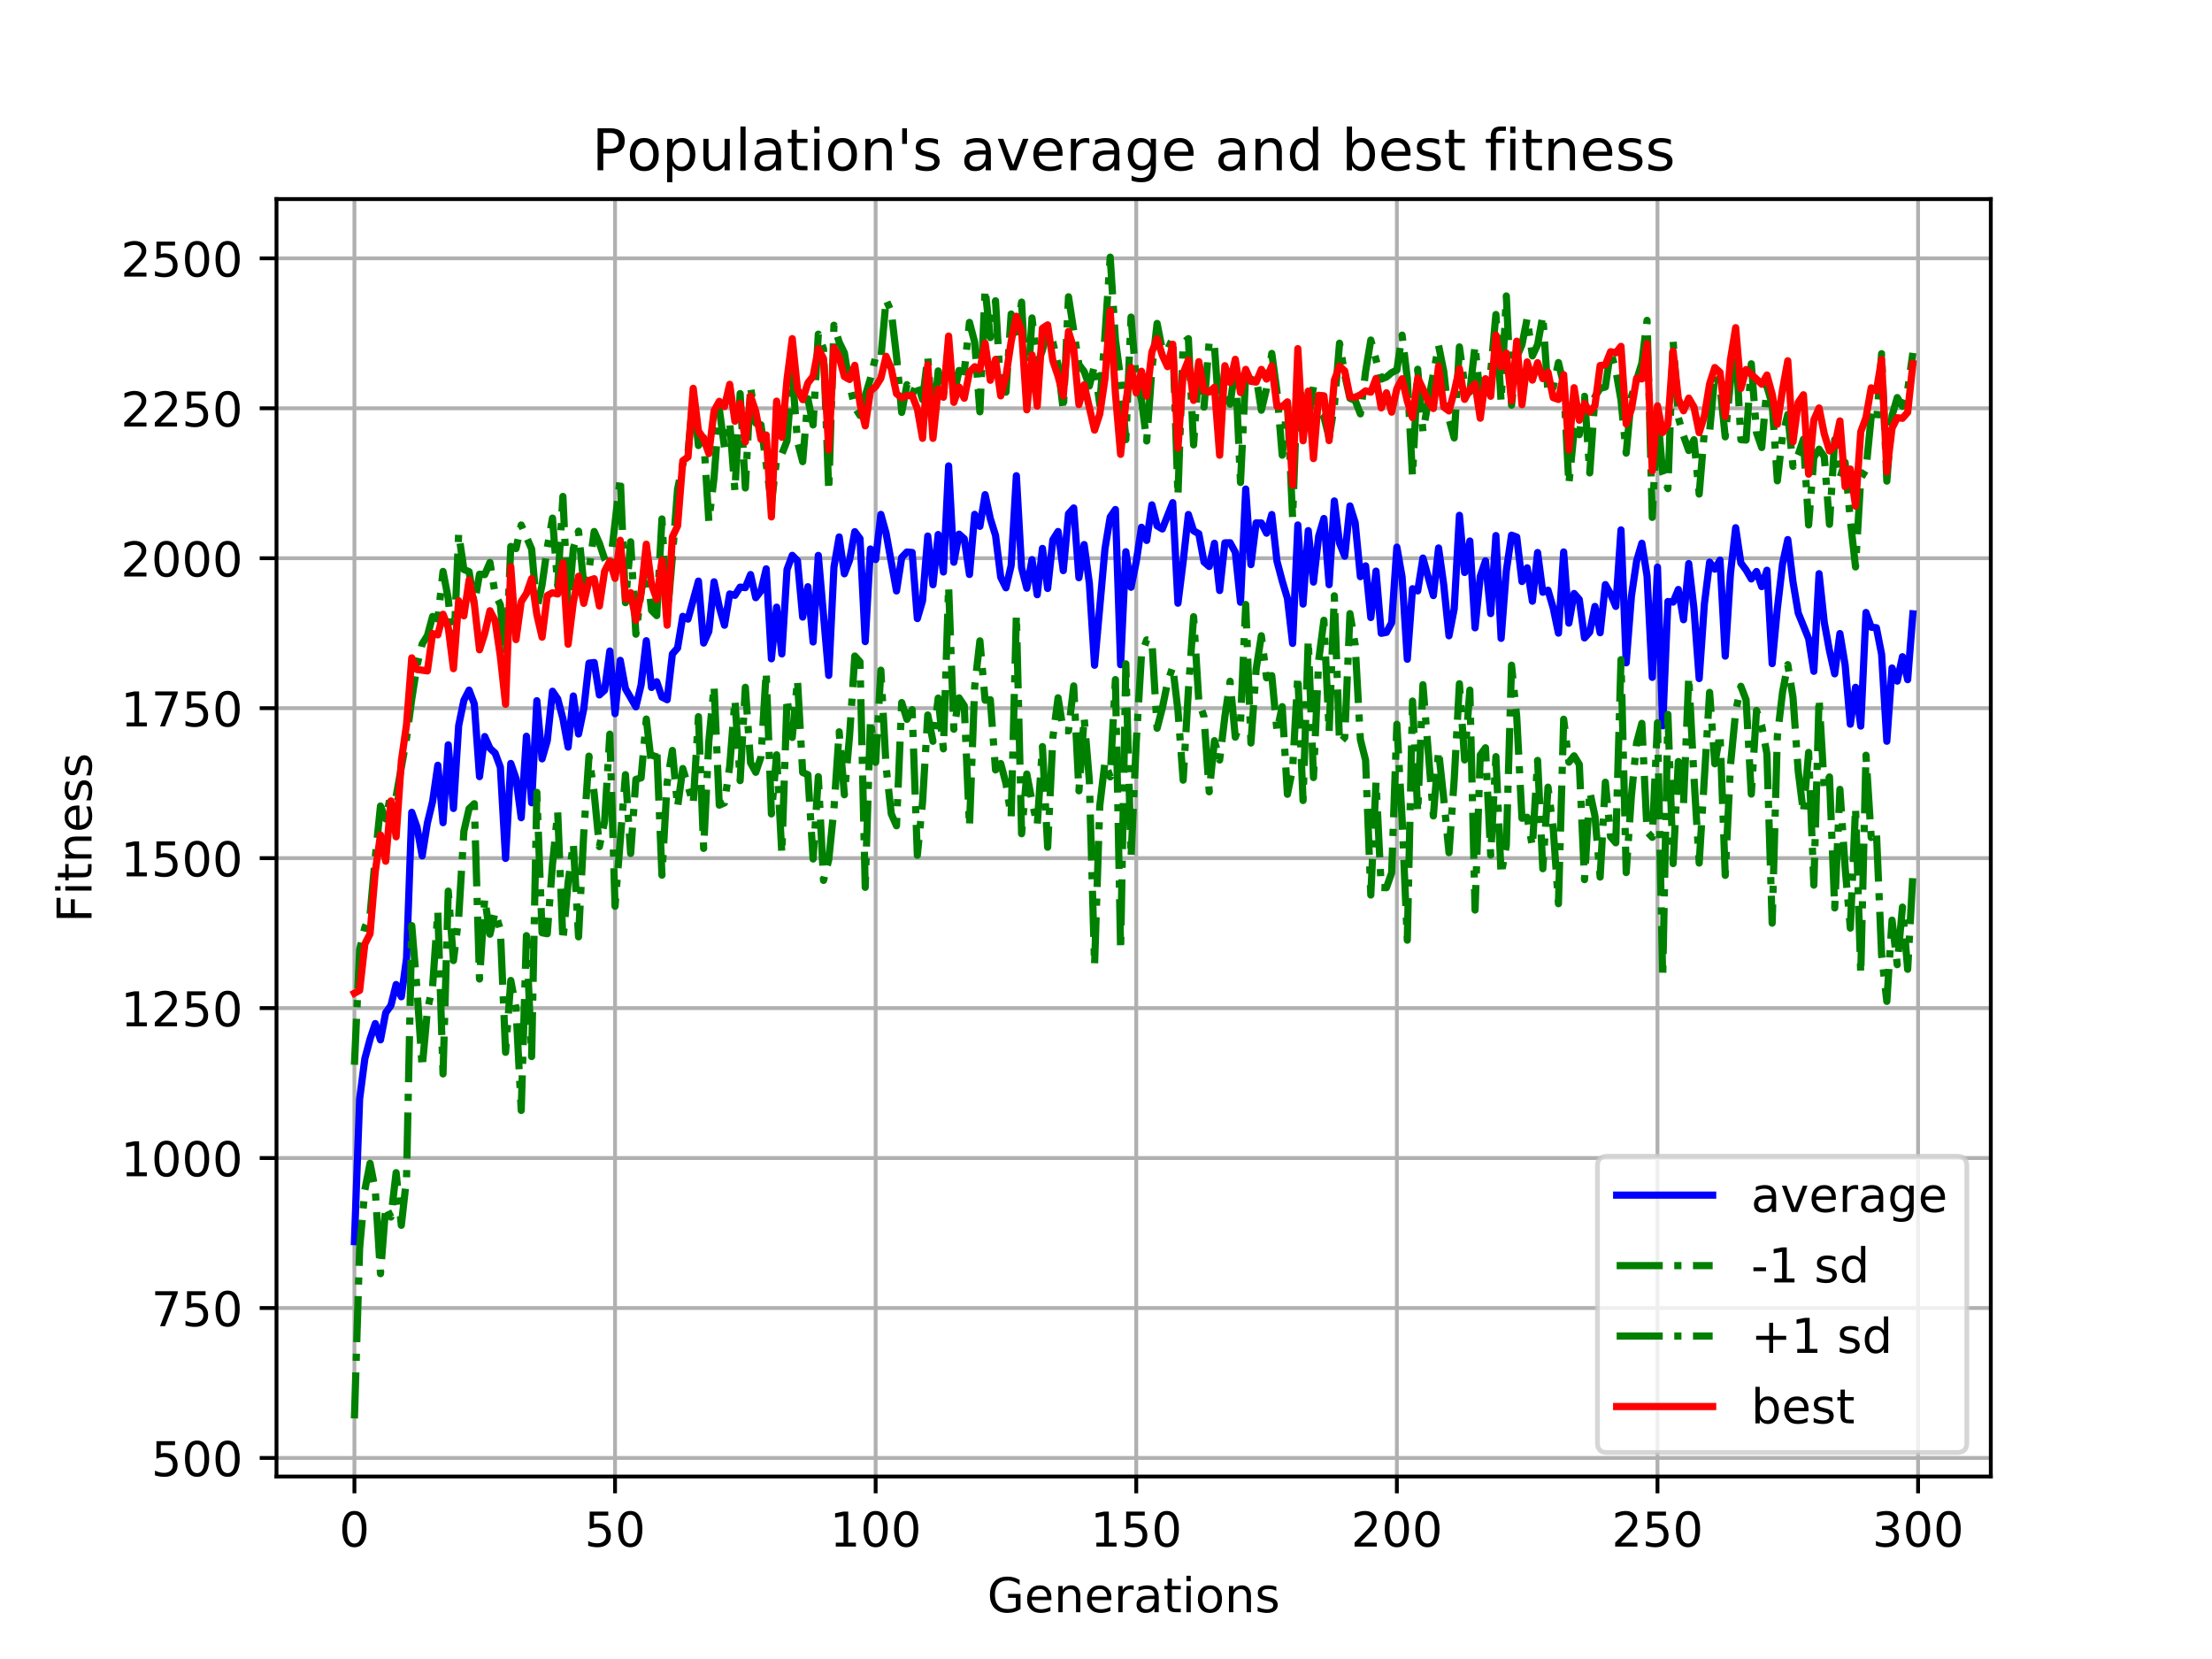 <?xml version="1.0" encoding="utf-8" standalone="no"?>
<!DOCTYPE svg PUBLIC "-//W3C//DTD SVG 1.1//EN"
  "http://www.w3.org/Graphics/SVG/1.1/DTD/svg11.dtd">
<!-- Created with matplotlib (https://matplotlib.org/) -->
<svg height="345.6pt" version="1.1" viewBox="0 0 460.8 345.6" width="460.8pt" xmlns="http://www.w3.org/2000/svg" xmlns:xlink="http://www.w3.org/1999/xlink">
 <defs>
  <style type="text/css">
*{stroke-linecap:butt;stroke-linejoin:round;}
  </style>
 </defs>
 <g id="figure_1">
  <g id="patch_1">
   <path d="M 0 345.6 
L 460.8 345.6 
L 460.8 0 
L 0 0 
z
" style="fill:#ffffff;"/>
  </g>
  <g id="axes_1">
   <g id="patch_2">
    <path d="M 57.6 307.584 
L 414.72 307.584 
L 414.72 41.472 
L 57.6 41.472 
z
" style="fill:#ffffff;"/>
   </g>
   <g id="matplotlib.axis_1">
    <g id="xtick_1">
     <g id="line2d_1">
      <path clip-path="url(#pb2a459eeb5)" d="M 73.833 307.584 
L 73.833 41.472 
" style="fill:none;stroke:#b0b0b0;stroke-linecap:square;stroke-width:0.8;"/>
     </g>
     <g id="line2d_2">
      <defs>
       <path d="M 0 0 
L 0 3.5 
" id="mefa369fcb4" style="stroke:#000000;stroke-width:0.8;"/>
      </defs>
      <g>
       <use style="stroke:#000000;stroke-width:0.8;" x="73.833" xlink:href="#mefa369fcb4" y="307.584"/>
      </g>
     </g>
     <g id="text_1">
      <!-- 0 -->
      <defs>
       <path d="M 31.781 66.406 
Q 24.172 66.406 20.328 58.906 
Q 16.5 51.422 16.5 36.375 
Q 16.5 21.391 20.328 13.891 
Q 24.172 6.391 31.781 6.391 
Q 39.453 6.391 43.281 13.891 
Q 47.125 21.391 47.125 36.375 
Q 47.125 51.422 43.281 58.906 
Q 39.453 66.406 31.781 66.406 
z
M 31.781 74.219 
Q 44.047 74.219 50.516 64.516 
Q 56.984 54.828 56.984 36.375 
Q 56.984 17.969 50.516 8.266 
Q 44.047 -1.422 31.781 -1.422 
Q 19.531 -1.422 13.062 8.266 
Q 6.594 17.969 6.594 36.375 
Q 6.594 54.828 13.062 64.516 
Q 19.531 74.219 31.781 74.219 
z
" id="DejaVuSans-48"/>
      </defs>
      <g transform="translate(70.651 322.182)scale(0.1 -0.1)">
       <use xlink:href="#DejaVuSans-48"/>
      </g>
     </g>
    </g>
    <g id="xtick_2">
     <g id="line2d_3">
      <path clip-path="url(#pb2a459eeb5)" d="M 128.123 307.584 
L 128.123 41.472 
" style="fill:none;stroke:#b0b0b0;stroke-linecap:square;stroke-width:0.8;"/>
     </g>
     <g id="line2d_4">
      <g>
       <use style="stroke:#000000;stroke-width:0.8;" x="128.123" xlink:href="#mefa369fcb4" y="307.584"/>
      </g>
     </g>
     <g id="text_2">
      <!-- 50 -->
      <defs>
       <path d="M 10.797 72.906 
L 49.516 72.906 
L 49.516 64.594 
L 19.828 64.594 
L 19.828 46.734 
Q 21.969 47.469 24.109 47.828 
Q 26.266 48.188 28.422 48.188 
Q 40.625 48.188 47.75 41.5 
Q 54.891 34.812 54.891 23.391 
Q 54.891 11.625 47.562 5.094 
Q 40.234 -1.422 26.906 -1.422 
Q 22.312 -1.422 17.547 -0.641 
Q 12.797 0.141 7.719 1.703 
L 7.719 11.625 
Q 12.109 9.234 16.797 8.062 
Q 21.484 6.891 26.703 6.891 
Q 35.156 6.891 40.078 11.328 
Q 45.016 15.766 45.016 23.391 
Q 45.016 31 40.078 35.438 
Q 35.156 39.891 26.703 39.891 
Q 22.75 39.891 18.812 39.016 
Q 14.891 38.141 10.797 36.281 
z
" id="DejaVuSans-53"/>
      </defs>
      <g transform="translate(121.76 322.182)scale(0.1 -0.1)">
       <use xlink:href="#DejaVuSans-53"/>
       <use x="63.623" xlink:href="#DejaVuSans-48"/>
      </g>
     </g>
    </g>
    <g id="xtick_3">
     <g id="line2d_5">
      <path clip-path="url(#pb2a459eeb5)" d="M 182.413 307.584 
L 182.413 41.472 
" style="fill:none;stroke:#b0b0b0;stroke-linecap:square;stroke-width:0.8;"/>
     </g>
     <g id="line2d_6">
      <g>
       <use style="stroke:#000000;stroke-width:0.8;" x="182.413" xlink:href="#mefa369fcb4" y="307.584"/>
      </g>
     </g>
     <g id="text_3">
      <!-- 100 -->
      <defs>
       <path d="M 12.406 8.297 
L 28.516 8.297 
L 28.516 63.922 
L 10.984 60.406 
L 10.984 69.391 
L 28.422 72.906 
L 38.281 72.906 
L 38.281 8.297 
L 54.391 8.297 
L 54.391 0 
L 12.406 0 
z
" id="DejaVuSans-49"/>
      </defs>
      <g transform="translate(172.869 322.182)scale(0.1 -0.1)">
       <use xlink:href="#DejaVuSans-49"/>
       <use x="63.623" xlink:href="#DejaVuSans-48"/>
       <use x="127.246" xlink:href="#DejaVuSans-48"/>
      </g>
     </g>
    </g>
    <g id="xtick_4">
     <g id="line2d_7">
      <path clip-path="url(#pb2a459eeb5)" d="M 236.703 307.584 
L 236.703 41.472 
" style="fill:none;stroke:#b0b0b0;stroke-linecap:square;stroke-width:0.8;"/>
     </g>
     <g id="line2d_8">
      <g>
       <use style="stroke:#000000;stroke-width:0.8;" x="236.703" xlink:href="#mefa369fcb4" y="307.584"/>
      </g>
     </g>
     <g id="text_4">
      <!-- 150 -->
      <g transform="translate(227.159 322.182)scale(0.1 -0.1)">
       <use xlink:href="#DejaVuSans-49"/>
       <use x="63.623" xlink:href="#DejaVuSans-53"/>
       <use x="127.246" xlink:href="#DejaVuSans-48"/>
      </g>
     </g>
    </g>
    <g id="xtick_5">
     <g id="line2d_9">
      <path clip-path="url(#pb2a459eeb5)" d="M 290.993 307.584 
L 290.993 41.472 
" style="fill:none;stroke:#b0b0b0;stroke-linecap:square;stroke-width:0.8;"/>
     </g>
     <g id="line2d_10">
      <g>
       <use style="stroke:#000000;stroke-width:0.8;" x="290.993" xlink:href="#mefa369fcb4" y="307.584"/>
      </g>
     </g>
     <g id="text_5">
      <!-- 200 -->
      <defs>
       <path d="M 19.188 8.297 
L 53.609 8.297 
L 53.609 0 
L 7.328 0 
L 7.328 8.297 
Q 12.938 14.109 22.625 23.891 
Q 32.328 33.688 34.812 36.531 
Q 39.547 41.844 41.422 45.531 
Q 43.312 49.219 43.312 52.781 
Q 43.312 58.594 39.234 62.25 
Q 35.156 65.922 28.609 65.922 
Q 23.969 65.922 18.812 64.312 
Q 13.672 62.703 7.812 59.422 
L 7.812 69.391 
Q 13.766 71.781 18.938 73 
Q 24.125 74.219 28.422 74.219 
Q 39.75 74.219 46.484 68.547 
Q 53.219 62.891 53.219 53.422 
Q 53.219 48.922 51.531 44.891 
Q 49.859 40.875 45.406 35.406 
Q 44.188 33.984 37.641 27.219 
Q 31.109 20.453 19.188 8.297 
z
" id="DejaVuSans-50"/>
      </defs>
      <g transform="translate(281.449 322.182)scale(0.1 -0.1)">
       <use xlink:href="#DejaVuSans-50"/>
       <use x="63.623" xlink:href="#DejaVuSans-48"/>
       <use x="127.246" xlink:href="#DejaVuSans-48"/>
      </g>
     </g>
    </g>
    <g id="xtick_6">
     <g id="line2d_11">
      <path clip-path="url(#pb2a459eeb5)" d="M 345.283 307.584 
L 345.283 41.472 
" style="fill:none;stroke:#b0b0b0;stroke-linecap:square;stroke-width:0.8;"/>
     </g>
     <g id="line2d_12">
      <g>
       <use style="stroke:#000000;stroke-width:0.8;" x="345.283" xlink:href="#mefa369fcb4" y="307.584"/>
      </g>
     </g>
     <g id="text_6">
      <!-- 250 -->
      <g transform="translate(335.739 322.182)scale(0.1 -0.1)">
       <use xlink:href="#DejaVuSans-50"/>
       <use x="63.623" xlink:href="#DejaVuSans-53"/>
       <use x="127.246" xlink:href="#DejaVuSans-48"/>
      </g>
     </g>
    </g>
    <g id="xtick_7">
     <g id="line2d_13">
      <path clip-path="url(#pb2a459eeb5)" d="M 399.573 307.584 
L 399.573 41.472 
" style="fill:none;stroke:#b0b0b0;stroke-linecap:square;stroke-width:0.8;"/>
     </g>
     <g id="line2d_14">
      <g>
       <use style="stroke:#000000;stroke-width:0.8;" x="399.573" xlink:href="#mefa369fcb4" y="307.584"/>
      </g>
     </g>
     <g id="text_7">
      <!-- 300 -->
      <defs>
       <path d="M 40.578 39.312 
Q 47.656 37.797 51.625 33 
Q 55.609 28.219 55.609 21.188 
Q 55.609 10.406 48.188 4.484 
Q 40.766 -1.422 27.094 -1.422 
Q 22.516 -1.422 17.656 -0.516 
Q 12.797 0.391 7.625 2.203 
L 7.625 11.719 
Q 11.719 9.328 16.594 8.109 
Q 21.484 6.891 26.812 6.891 
Q 36.078 6.891 40.938 10.547 
Q 45.797 14.203 45.797 21.188 
Q 45.797 27.641 41.281 31.266 
Q 36.766 34.906 28.719 34.906 
L 20.219 34.906 
L 20.219 43.016 
L 29.109 43.016 
Q 36.375 43.016 40.234 45.922 
Q 44.094 48.828 44.094 54.297 
Q 44.094 59.906 40.109 62.906 
Q 36.141 65.922 28.719 65.922 
Q 24.656 65.922 20.016 65.031 
Q 15.375 64.156 9.812 62.312 
L 9.812 71.094 
Q 15.438 72.656 20.344 73.438 
Q 25.25 74.219 29.594 74.219 
Q 40.828 74.219 47.359 69.109 
Q 53.906 64.016 53.906 55.328 
Q 53.906 49.266 50.438 45.094 
Q 46.969 40.922 40.578 39.312 
z
" id="DejaVuSans-51"/>
      </defs>
      <g transform="translate(390.029 322.182)scale(0.1 -0.1)">
       <use xlink:href="#DejaVuSans-51"/>
       <use x="63.623" xlink:href="#DejaVuSans-48"/>
       <use x="127.246" xlink:href="#DejaVuSans-48"/>
      </g>
     </g>
    </g>
    <g id="text_8">
     <!-- Generations -->
     <defs>
      <path d="M 59.516 10.406 
L 59.516 29.984 
L 43.406 29.984 
L 43.406 38.094 
L 69.281 38.094 
L 69.281 6.781 
Q 63.578 2.734 56.688 0.656 
Q 49.812 -1.422 42 -1.422 
Q 24.906 -1.422 15.25 8.562 
Q 5.609 18.562 5.609 36.375 
Q 5.609 54.25 15.25 64.234 
Q 24.906 74.219 42 74.219 
Q 49.125 74.219 55.547 72.453 
Q 61.969 70.703 67.391 67.281 
L 67.391 56.781 
Q 61.922 61.422 55.766 63.766 
Q 49.609 66.109 42.828 66.109 
Q 29.438 66.109 22.719 58.641 
Q 16.016 51.172 16.016 36.375 
Q 16.016 21.625 22.719 14.156 
Q 29.438 6.688 42.828 6.688 
Q 48.047 6.688 52.141 7.594 
Q 56.25 8.5 59.516 10.406 
z
" id="DejaVuSans-71"/>
      <path d="M 56.203 29.594 
L 56.203 25.203 
L 14.891 25.203 
Q 15.484 15.922 20.484 11.062 
Q 25.484 6.203 34.422 6.203 
Q 39.594 6.203 44.453 7.469 
Q 49.312 8.734 54.109 11.281 
L 54.109 2.781 
Q 49.266 0.734 44.188 -0.344 
Q 39.109 -1.422 33.891 -1.422 
Q 20.797 -1.422 13.156 6.188 
Q 5.516 13.812 5.516 26.812 
Q 5.516 40.234 12.766 48.109 
Q 20.016 56 32.328 56 
Q 43.359 56 49.781 48.891 
Q 56.203 41.797 56.203 29.594 
z
M 47.219 32.234 
Q 47.125 39.594 43.094 43.984 
Q 39.062 48.391 32.422 48.391 
Q 24.906 48.391 20.391 44.141 
Q 15.875 39.891 15.188 32.172 
z
" id="DejaVuSans-101"/>
      <path d="M 54.891 33.016 
L 54.891 0 
L 45.906 0 
L 45.906 32.719 
Q 45.906 40.484 42.875 44.328 
Q 39.844 48.188 33.797 48.188 
Q 26.516 48.188 22.312 43.547 
Q 18.109 38.922 18.109 30.906 
L 18.109 0 
L 9.078 0 
L 9.078 54.688 
L 18.109 54.688 
L 18.109 46.188 
Q 21.344 51.125 25.703 53.562 
Q 30.078 56 35.797 56 
Q 45.219 56 50.047 50.172 
Q 54.891 44.344 54.891 33.016 
z
" id="DejaVuSans-110"/>
      <path d="M 41.109 46.297 
Q 39.594 47.172 37.812 47.578 
Q 36.031 48 33.891 48 
Q 26.266 48 22.188 43.047 
Q 18.109 38.094 18.109 28.812 
L 18.109 0 
L 9.078 0 
L 9.078 54.688 
L 18.109 54.688 
L 18.109 46.188 
Q 20.953 51.172 25.484 53.578 
Q 30.031 56 36.531 56 
Q 37.453 56 38.578 55.875 
Q 39.703 55.766 41.062 55.516 
z
" id="DejaVuSans-114"/>
      <path d="M 34.281 27.484 
Q 23.391 27.484 19.188 25 
Q 14.984 22.516 14.984 16.5 
Q 14.984 11.719 18.141 8.906 
Q 21.297 6.109 26.703 6.109 
Q 34.188 6.109 38.703 11.406 
Q 43.219 16.703 43.219 25.484 
L 43.219 27.484 
z
M 52.203 31.203 
L 52.203 0 
L 43.219 0 
L 43.219 8.297 
Q 40.141 3.328 35.547 0.953 
Q 30.953 -1.422 24.312 -1.422 
Q 15.922 -1.422 10.953 3.297 
Q 6 8.016 6 15.922 
Q 6 25.141 12.172 29.828 
Q 18.359 34.516 30.609 34.516 
L 43.219 34.516 
L 43.219 35.406 
Q 43.219 41.609 39.141 45 
Q 35.062 48.391 27.688 48.391 
Q 23 48.391 18.547 47.266 
Q 14.109 46.141 10.016 43.891 
L 10.016 52.203 
Q 14.938 54.109 19.578 55.047 
Q 24.219 56 28.609 56 
Q 40.484 56 46.344 49.844 
Q 52.203 43.703 52.203 31.203 
z
" id="DejaVuSans-97"/>
      <path d="M 18.312 70.219 
L 18.312 54.688 
L 36.812 54.688 
L 36.812 47.703 
L 18.312 47.703 
L 18.312 18.016 
Q 18.312 11.328 20.141 9.422 
Q 21.969 7.516 27.594 7.516 
L 36.812 7.516 
L 36.812 0 
L 27.594 0 
Q 17.188 0 13.234 3.875 
Q 9.281 7.766 9.281 18.016 
L 9.281 47.703 
L 2.688 47.703 
L 2.688 54.688 
L 9.281 54.688 
L 9.281 70.219 
z
" id="DejaVuSans-116"/>
      <path d="M 9.422 54.688 
L 18.406 54.688 
L 18.406 0 
L 9.422 0 
z
M 9.422 75.984 
L 18.406 75.984 
L 18.406 64.594 
L 9.422 64.594 
z
" id="DejaVuSans-105"/>
      <path d="M 30.609 48.391 
Q 23.391 48.391 19.188 42.75 
Q 14.984 37.109 14.984 27.297 
Q 14.984 17.484 19.156 11.844 
Q 23.344 6.203 30.609 6.203 
Q 37.797 6.203 41.984 11.859 
Q 46.188 17.531 46.188 27.297 
Q 46.188 37.016 41.984 42.703 
Q 37.797 48.391 30.609 48.391 
z
M 30.609 56 
Q 42.328 56 49.016 48.375 
Q 55.719 40.766 55.719 27.297 
Q 55.719 13.875 49.016 6.219 
Q 42.328 -1.422 30.609 -1.422 
Q 18.844 -1.422 12.172 6.219 
Q 5.516 13.875 5.516 27.297 
Q 5.516 40.766 12.172 48.375 
Q 18.844 56 30.609 56 
z
" id="DejaVuSans-111"/>
      <path d="M 44.281 53.078 
L 44.281 44.578 
Q 40.484 46.531 36.375 47.5 
Q 32.281 48.484 27.875 48.484 
Q 21.188 48.484 17.844 46.438 
Q 14.5 44.391 14.5 40.281 
Q 14.5 37.156 16.891 35.375 
Q 19.281 33.594 26.516 31.984 
L 29.594 31.297 
Q 39.156 29.25 43.188 25.516 
Q 47.219 21.781 47.219 15.094 
Q 47.219 7.469 41.188 3.016 
Q 35.156 -1.422 24.609 -1.422 
Q 20.219 -1.422 15.453 -0.562 
Q 10.688 0.297 5.422 2 
L 5.422 11.281 
Q 10.406 8.688 15.234 7.391 
Q 20.062 6.109 24.812 6.109 
Q 31.156 6.109 34.562 8.281 
Q 37.984 10.453 37.984 14.406 
Q 37.984 18.062 35.516 20.016 
Q 33.062 21.969 24.703 23.781 
L 21.578 24.516 
Q 13.234 26.266 9.516 29.906 
Q 5.812 33.547 5.812 39.891 
Q 5.812 47.609 11.281 51.797 
Q 16.75 56 26.812 56 
Q 31.781 56 36.172 55.266 
Q 40.578 54.547 44.281 53.078 
z
" id="DejaVuSans-115"/>
     </defs>
     <g transform="translate(205.662 335.861)scale(0.1 -0.1)">
      <use xlink:href="#DejaVuSans-71"/>
      <use x="77.49" xlink:href="#DejaVuSans-101"/>
      <use x="139.014" xlink:href="#DejaVuSans-110"/>
      <use x="202.393" xlink:href="#DejaVuSans-101"/>
      <use x="263.916" xlink:href="#DejaVuSans-114"/>
      <use x="305.029" xlink:href="#DejaVuSans-97"/>
      <use x="366.309" xlink:href="#DejaVuSans-116"/>
      <use x="405.518" xlink:href="#DejaVuSans-105"/>
      <use x="433.301" xlink:href="#DejaVuSans-111"/>
      <use x="494.482" xlink:href="#DejaVuSans-110"/>
      <use x="557.861" xlink:href="#DejaVuSans-115"/>
     </g>
    </g>
   </g>
   <g id="matplotlib.axis_2">
    <g id="ytick_1">
     <g id="line2d_15">
      <path clip-path="url(#pb2a459eeb5)" d="M 57.6 303.713 
L 414.72 303.713 
" style="fill:none;stroke:#b0b0b0;stroke-linecap:square;stroke-width:0.8;"/>
     </g>
     <g id="line2d_16">
      <defs>
       <path d="M 0 0 
L -3.5 0 
" id="mbf4dd889d6" style="stroke:#000000;stroke-width:0.8;"/>
      </defs>
      <g>
       <use style="stroke:#000000;stroke-width:0.8;" x="57.6" xlink:href="#mbf4dd889d6" y="303.713"/>
      </g>
     </g>
     <g id="text_9">
      <!-- 500 -->
      <g transform="translate(31.512 307.512)scale(0.1 -0.1)">
       <use xlink:href="#DejaVuSans-53"/>
       <use x="63.623" xlink:href="#DejaVuSans-48"/>
       <use x="127.246" xlink:href="#DejaVuSans-48"/>
      </g>
     </g>
    </g>
    <g id="ytick_2">
     <g id="line2d_17">
      <path clip-path="url(#pb2a459eeb5)" d="M 57.6 272.476 
L 414.72 272.476 
" style="fill:none;stroke:#b0b0b0;stroke-linecap:square;stroke-width:0.8;"/>
     </g>
     <g id="line2d_18">
      <g>
       <use style="stroke:#000000;stroke-width:0.8;" x="57.6" xlink:href="#mbf4dd889d6" y="272.476"/>
      </g>
     </g>
     <g id="text_10">
      <!-- 750 -->
      <defs>
       <path d="M 8.203 72.906 
L 55.078 72.906 
L 55.078 68.703 
L 28.609 0 
L 18.312 0 
L 43.219 64.594 
L 8.203 64.594 
z
" id="DejaVuSans-55"/>
      </defs>
      <g transform="translate(31.512 276.275)scale(0.1 -0.1)">
       <use xlink:href="#DejaVuSans-55"/>
       <use x="63.623" xlink:href="#DejaVuSans-53"/>
       <use x="127.246" xlink:href="#DejaVuSans-48"/>
      </g>
     </g>
    </g>
    <g id="ytick_3">
     <g id="line2d_19">
      <path clip-path="url(#pb2a459eeb5)" d="M 57.6 241.239 
L 414.72 241.239 
" style="fill:none;stroke:#b0b0b0;stroke-linecap:square;stroke-width:0.8;"/>
     </g>
     <g id="line2d_20">
      <g>
       <use style="stroke:#000000;stroke-width:0.8;" x="57.6" xlink:href="#mbf4dd889d6" y="241.239"/>
      </g>
     </g>
     <g id="text_11">
      <!-- 1000 -->
      <g transform="translate(25.15 245.038)scale(0.1 -0.1)">
       <use xlink:href="#DejaVuSans-49"/>
       <use x="63.623" xlink:href="#DejaVuSans-48"/>
       <use x="127.246" xlink:href="#DejaVuSans-48"/>
       <use x="190.869" xlink:href="#DejaVuSans-48"/>
      </g>
     </g>
    </g>
    <g id="ytick_4">
     <g id="line2d_21">
      <path clip-path="url(#pb2a459eeb5)" d="M 57.6 210.002 
L 414.72 210.002 
" style="fill:none;stroke:#b0b0b0;stroke-linecap:square;stroke-width:0.8;"/>
     </g>
     <g id="line2d_22">
      <g>
       <use style="stroke:#000000;stroke-width:0.8;" x="57.6" xlink:href="#mbf4dd889d6" y="210.002"/>
      </g>
     </g>
     <g id="text_12">
      <!-- 1250 -->
      <g transform="translate(25.15 213.801)scale(0.1 -0.1)">
       <use xlink:href="#DejaVuSans-49"/>
       <use x="63.623" xlink:href="#DejaVuSans-50"/>
       <use x="127.246" xlink:href="#DejaVuSans-53"/>
       <use x="190.869" xlink:href="#DejaVuSans-48"/>
      </g>
     </g>
    </g>
    <g id="ytick_5">
     <g id="line2d_23">
      <path clip-path="url(#pb2a459eeb5)" d="M 57.6 178.765 
L 414.72 178.765 
" style="fill:none;stroke:#b0b0b0;stroke-linecap:square;stroke-width:0.8;"/>
     </g>
     <g id="line2d_24">
      <g>
       <use style="stroke:#000000;stroke-width:0.8;" x="57.6" xlink:href="#mbf4dd889d6" y="178.765"/>
      </g>
     </g>
     <g id="text_13">
      <!-- 1500 -->
      <g transform="translate(25.15 182.565)scale(0.1 -0.1)">
       <use xlink:href="#DejaVuSans-49"/>
       <use x="63.623" xlink:href="#DejaVuSans-53"/>
       <use x="127.246" xlink:href="#DejaVuSans-48"/>
       <use x="190.869" xlink:href="#DejaVuSans-48"/>
      </g>
     </g>
    </g>
    <g id="ytick_6">
     <g id="line2d_25">
      <path clip-path="url(#pb2a459eeb5)" d="M 57.6 147.528 
L 414.72 147.528 
" style="fill:none;stroke:#b0b0b0;stroke-linecap:square;stroke-width:0.8;"/>
     </g>
     <g id="line2d_26">
      <g>
       <use style="stroke:#000000;stroke-width:0.8;" x="57.6" xlink:href="#mbf4dd889d6" y="147.528"/>
      </g>
     </g>
     <g id="text_14">
      <!-- 1750 -->
      <g transform="translate(25.15 151.328)scale(0.1 -0.1)">
       <use xlink:href="#DejaVuSans-49"/>
       <use x="63.623" xlink:href="#DejaVuSans-55"/>
       <use x="127.246" xlink:href="#DejaVuSans-53"/>
       <use x="190.869" xlink:href="#DejaVuSans-48"/>
      </g>
     </g>
    </g>
    <g id="ytick_7">
     <g id="line2d_27">
      <path clip-path="url(#pb2a459eeb5)" d="M 57.6 116.292 
L 414.72 116.292 
" style="fill:none;stroke:#b0b0b0;stroke-linecap:square;stroke-width:0.8;"/>
     </g>
     <g id="line2d_28">
      <g>
       <use style="stroke:#000000;stroke-width:0.8;" x="57.6" xlink:href="#mbf4dd889d6" y="116.292"/>
      </g>
     </g>
     <g id="text_15">
      <!-- 2000 -->
      <g transform="translate(25.15 120.091)scale(0.1 -0.1)">
       <use xlink:href="#DejaVuSans-50"/>
       <use x="63.623" xlink:href="#DejaVuSans-48"/>
       <use x="127.246" xlink:href="#DejaVuSans-48"/>
       <use x="190.869" xlink:href="#DejaVuSans-48"/>
      </g>
     </g>
    </g>
    <g id="ytick_8">
     <g id="line2d_29">
      <path clip-path="url(#pb2a459eeb5)" d="M 57.6 85.055 
L 414.72 85.055 
" style="fill:none;stroke:#b0b0b0;stroke-linecap:square;stroke-width:0.8;"/>
     </g>
     <g id="line2d_30">
      <g>
       <use style="stroke:#000000;stroke-width:0.8;" x="57.6" xlink:href="#mbf4dd889d6" y="85.055"/>
      </g>
     </g>
     <g id="text_16">
      <!-- 2250 -->
      <g transform="translate(25.15 88.854)scale(0.1 -0.1)">
       <use xlink:href="#DejaVuSans-50"/>
       <use x="63.623" xlink:href="#DejaVuSans-50"/>
       <use x="127.246" xlink:href="#DejaVuSans-53"/>
       <use x="190.869" xlink:href="#DejaVuSans-48"/>
      </g>
     </g>
    </g>
    <g id="ytick_9">
     <g id="line2d_31">
      <path clip-path="url(#pb2a459eeb5)" d="M 57.6 53.818 
L 414.72 53.818 
" style="fill:none;stroke:#b0b0b0;stroke-linecap:square;stroke-width:0.8;"/>
     </g>
     <g id="line2d_32">
      <g>
       <use style="stroke:#000000;stroke-width:0.8;" x="57.6" xlink:href="#mbf4dd889d6" y="53.818"/>
      </g>
     </g>
     <g id="text_17">
      <!-- 2500 -->
      <g transform="translate(25.15 57.617)scale(0.1 -0.1)">
       <use xlink:href="#DejaVuSans-50"/>
       <use x="63.623" xlink:href="#DejaVuSans-53"/>
       <use x="127.246" xlink:href="#DejaVuSans-48"/>
       <use x="190.869" xlink:href="#DejaVuSans-48"/>
      </g>
     </g>
    </g>
    <g id="text_18">
     <!-- Fitness -->
     <defs>
      <path d="M 9.812 72.906 
L 51.703 72.906 
L 51.703 64.594 
L 19.672 64.594 
L 19.672 43.109 
L 48.578 43.109 
L 48.578 34.812 
L 19.672 34.812 
L 19.672 0 
L 9.812 0 
z
" id="DejaVuSans-70"/>
     </defs>
     <g transform="translate(19.07 192.202)rotate(-90)scale(0.1 -0.1)">
      <use xlink:href="#DejaVuSans-70"/>
      <use x="57.41" xlink:href="#DejaVuSans-105"/>
      <use x="85.193" xlink:href="#DejaVuSans-116"/>
      <use x="124.402" xlink:href="#DejaVuSans-110"/>
      <use x="187.781" xlink:href="#DejaVuSans-101"/>
      <use x="249.305" xlink:href="#DejaVuSans-115"/>
      <use x="301.404" xlink:href="#DejaVuSans-115"/>
     </g>
    </g>
   </g>
   <g id="line2d_33">
    <path clip-path="url(#pb2a459eeb5)" d="M 73.833 258.652 
L 74.919 228.919 
L 76.004 220.541 
L 77.09 216.455 
L 78.176 213.228 
L 79.262 216.622 
L 80.348 210.976 
L 81.433 209.465 
L 82.519 205.098 
L 83.605 207.644 
L 84.691 199.631 
L 85.777 169.221 
L 86.862 172.295 
L 87.948 178.295 
L 89.034 171.439 
L 90.12 166.954 
L 91.206 159.416 
L 92.291 171.379 
L 93.377 155.16 
L 94.463 168.42 
L 95.549 151.148 
L 96.635 145.891 
L 97.72 143.769 
L 98.806 146.647 
L 99.892 161.784 
L 100.978 153.44 
L 102.064 155.887 
L 103.149 156.897 
L 104.235 159.831 
L 105.321 178.824 
L 106.407 159.041 
L 107.493 162.171 
L 108.578 170.344 
L 109.664 153.378 
L 110.75 167.236 
L 111.836 145.975 
L 112.922 158.083 
L 114.007 154.295 
L 115.093 143.995 
L 116.179 145.589 
L 117.265 149.711 
L 118.351 155.636 
L 119.436 144.988 
L 120.522 152.903 
L 121.608 147.671 
L 122.694 138.143 
L 123.78 138.011 
L 124.865 144.774 
L 125.951 143.774 
L 127.037 135.619 
L 128.123 148.67 
L 129.209 137.566 
L 130.294 143.463 
L 132.466 147.24 
L 133.552 142.691 
L 134.638 133.474 
L 135.723 143.213 
L 136.809 142.022 
L 137.895 145.216 
L 138.981 145.768 
L 140.067 136.23 
L 141.152 135.002 
L 142.238 128.4 
L 143.324 128.975 
L 145.496 121.053 
L 146.581 133.961 
L 147.667 131.513 
L 148.753 121.199 
L 149.839 126.443 
L 150.925 130.242 
L 152.01 123.735 
L 153.096 124.023 
L 154.182 122.306 
L 155.268 122.413 
L 156.354 119.693 
L 157.439 124.512 
L 158.525 123.089 
L 159.611 118.498 
L 160.697 137.24 
L 161.783 126.486 
L 162.868 136.231 
L 163.954 118.633 
L 165.04 115.688 
L 166.126 116.809 
L 167.212 128.55 
L 168.297 122.222 
L 169.383 133.734 
L 170.469 115.701 
L 172.641 140.695 
L 173.726 118.123 
L 174.812 111.853 
L 175.898 119.534 
L 176.984 116.678 
L 178.07 110.756 
L 179.155 112.209 
L 180.241 133.655 
L 181.327 114.367 
L 182.413 116.56 
L 183.499 107.156 
L 184.584 111.072 
L 186.756 123.106 
L 187.842 116.134 
L 188.928 114.992 
L 190.013 115.087 
L 191.099 128.86 
L 192.185 125.154 
L 193.271 111.668 
L 194.357 121.808 
L 195.442 111.348 
L 196.528 119.159 
L 197.614 97.056 
L 198.7 117.125 
L 199.786 111.273 
L 200.871 112.236 
L 201.957 119.672 
L 203.043 107.145 
L 204.129 109.645 
L 205.215 103.047 
L 206.3 108.044 
L 207.386 111.528 
L 208.472 120.245 
L 209.558 122.449 
L 210.644 117.803 
L 211.729 99.095 
L 212.815 118.311 
L 213.901 122.531 
L 214.987 116.58 
L 216.073 123.893 
L 217.158 114.248 
L 218.244 122.588 
L 219.33 112.447 
L 220.416 110.721 
L 221.502 118.866 
L 222.587 107.03 
L 223.673 105.817 
L 224.759 120.35 
L 225.845 113.439 
L 226.931 121.506 
L 228.016 138.58 
L 230.188 114.3 
L 231.274 107.706 
L 232.36 106.14 
L 233.445 138.463 
L 234.531 114.936 
L 235.617 122.338 
L 236.703 116.985 
L 237.789 109.842 
L 238.875 112.582 
L 239.96 105.167 
L 241.046 109.544 
L 242.132 110.193 
L 244.304 104.709 
L 245.389 125.661 
L 246.475 116.961 
L 247.561 107.181 
L 248.647 110.577 
L 249.733 111.184 
L 250.818 117.064 
L 251.904 118.009 
L 252.99 113.179 
L 254.076 123.014 
L 255.162 113.084 
L 256.247 113.062 
L 257.333 115.042 
L 258.419 125.459 
L 259.505 101.873 
L 260.591 117.619 
L 261.676 108.919 
L 262.762 108.943 
L 263.848 111.07 
L 264.934 107.184 
L 266.02 116.915 
L 267.105 121.012 
L 268.191 124.648 
L 269.277 134.034 
L 270.363 109.361 
L 271.449 125.841 
L 272.534 110.541 
L 273.62 121.26 
L 274.706 111.702 
L 275.792 108.015 
L 276.878 121.8 
L 277.963 104.36 
L 279.049 113.142 
L 280.135 115.865 
L 281.221 105.399 
L 282.307 108.878 
L 283.392 120.133 
L 284.478 117.876 
L 285.564 128.643 
L 286.65 118.976 
L 287.736 131.932 
L 288.821 131.73 
L 289.907 129.722 
L 290.993 113.984 
L 292.079 120.177 
L 293.165 137.335 
L 294.25 122.636 
L 295.336 123.095 
L 296.422 116.257 
L 298.594 124.067 
L 299.679 114.153 
L 300.765 121.903 
L 301.851 132.447 
L 302.937 126.832 
L 304.023 107.35 
L 305.108 119.256 
L 306.194 112.702 
L 307.28 130.789 
L 308.366 120.061 
L 309.452 116.839 
L 310.537 127.82 
L 311.623 111.565 
L 312.709 132.983 
L 313.795 118.887 
L 314.881 111.483 
L 315.966 111.878 
L 317.052 121.142 
L 318.138 118.286 
L 319.224 125.244 
L 320.31 115.103 
L 321.395 123.374 
L 322.481 122.949 
L 323.567 126.678 
L 324.653 131.892 
L 325.739 114.982 
L 326.824 129.811 
L 327.91 123.635 
L 328.996 124.894 
L 330.082 132.898 
L 331.168 131.682 
L 332.253 126.327 
L 333.339 131.813 
L 334.425 121.782 
L 335.511 123.738 
L 336.597 126.324 
L 337.682 110.39 
L 338.768 138.083 
L 339.854 124.195 
L 340.94 116.855 
L 342.026 113.167 
L 343.111 119.992 
L 344.197 141.111 
L 345.283 118.147 
L 346.369 151.2 
L 347.455 125.303 
L 348.54 125.431 
L 349.626 122.805 
L 350.712 129.099 
L 351.798 117.4 
L 352.884 126.782 
L 353.969 141.359 
L 355.055 125.819 
L 356.141 117.096 
L 357.227 118.565 
L 358.313 116.68 
L 359.398 136.68 
L 360.484 119.516 
L 361.57 109.935 
L 362.656 117.281 
L 363.742 118.733 
L 364.827 120.608 
L 365.913 119.058 
L 366.999 122.206 
L 368.085 118.793 
L 369.171 138.246 
L 370.256 126.757 
L 371.342 117.415 
L 372.428 112.403 
L 373.514 121.21 
L 374.6 127.693 
L 376.771 133.048 
L 377.857 139.846 
L 378.943 119.51 
L 380.029 129.654 
L 381.114 135.542 
L 382.2 140.371 
L 383.286 131.984 
L 384.372 138.513 
L 385.458 150.865 
L 386.543 143.178 
L 387.629 151.256 
L 388.715 127.597 
L 389.801 130.658 
L 390.887 130.769 
L 391.972 136.283 
L 393.058 154.416 
L 394.144 139.152 
L 395.23 141.89 
L 396.316 136.805 
L 397.401 141.585 
L 398.487 127.866 
L 398.487 127.866 
" style="fill:none;stroke:#0000ff;stroke-linecap:square;stroke-width:1.5;"/>
   </g>
   <g id="line2d_34">
    <path clip-path="url(#pb2a459eeb5)" d="M 73.833 295.488 
L 74.919 260.022 
L 76.004 247.884 
L 77.09 242.339 
L 78.176 247.899 
L 79.262 265.331 
L 80.348 251.355 
L 81.433 253.533 
L 82.519 244.288 
L 83.605 255.255 
L 84.691 245.432 
L 85.777 192.817 
L 86.862 205.924 
L 87.948 222.44 
L 89.034 210.454 
L 90.12 205.496 
L 91.206 189.861 
L 92.291 223.719 
L 93.377 185.637 
L 94.463 200.104 
L 95.549 191.174 
L 96.635 173.139 
L 97.72 168.458 
L 98.806 167.429 
L 99.892 203.948 
L 100.978 187.176 
L 102.064 194.612 
L 103.149 190.04 
L 104.235 193.677 
L 105.321 219.214 
L 106.407 204.249 
L 107.493 210.056 
L 108.578 231.322 
L 109.664 194.908 
L 110.75 220.101 
L 111.836 165.059 
L 112.922 194.314 
L 114.007 194.512 
L 115.093 180.059 
L 116.179 169.162 
L 117.265 196.007 
L 118.351 183.794 
L 119.436 175.715 
L 120.522 195.16 
L 121.608 173.559 
L 122.694 157.513 
L 123.78 165.3 
L 124.865 176.374 
L 125.951 171.113 
L 127.037 152.933 
L 128.123 188.794 
L 130.294 161.376 
L 131.38 177.8 
L 132.466 162.364 
L 133.552 162.047 
L 134.638 149.79 
L 135.723 159.29 
L 136.809 155.803 
L 137.895 182.322 
L 138.981 163.021 
L 140.067 156.33 
L 141.152 168.122 
L 142.238 160.097 
L 144.41 167.459 
L 145.496 149.293 
L 146.581 176.733 
L 147.667 154.381 
L 148.753 142.909 
L 149.839 167.728 
L 150.925 167.262 
L 152.01 159.617 
L 153.096 145.778 
L 154.182 162.617 
L 155.268 143.177 
L 156.354 158.902 
L 157.439 160.884 
L 158.525 157.678 
L 159.611 139.988 
L 160.697 169.558 
L 161.783 157.242 
L 162.868 177.857 
L 163.954 145.44 
L 165.04 153.62 
L 166.126 141.637 
L 167.212 160.925 
L 168.297 161.382 
L 169.383 178.945 
L 170.469 161.789 
L 171.555 183.4 
L 172.641 179.12 
L 173.726 168.499 
L 174.812 152.455 
L 175.898 165.564 
L 176.984 153.25 
L 178.07 136.662 
L 179.155 137.87 
L 180.241 184.844 
L 181.327 149.879 
L 182.413 158.81 
L 183.499 139.616 
L 184.584 159.686 
L 185.67 169.537 
L 186.756 172.027 
L 187.842 146.356 
L 188.928 149.849 
L 190.013 147.826 
L 191.099 178.167 
L 192.185 167.078 
L 193.271 148.939 
L 194.357 154.426 
L 195.442 145.423 
L 196.528 155.999 
L 197.614 122.181 
L 198.7 151.917 
L 199.786 145.372 
L 200.871 147.006 
L 201.957 172.19 
L 203.043 143.016 
L 204.129 133.503 
L 205.215 145.872 
L 206.3 145.76 
L 207.386 160.395 
L 208.472 159.063 
L 209.558 163.209 
L 210.644 170.188 
L 211.729 128.088 
L 212.815 173.686 
L 213.901 161.241 
L 214.987 166.927 
L 216.073 171.9 
L 217.158 155.527 
L 218.244 176.493 
L 219.33 153.633 
L 220.416 145.36 
L 221.502 152.194 
L 222.587 152.238 
L 223.673 142.89 
L 224.759 164.742 
L 225.845 149.496 
L 226.931 162.594 
L 228.016 201.061 
L 229.102 167.866 
L 230.188 158.762 
L 231.274 161.844 
L 232.36 141.571 
L 233.445 197.996 
L 234.531 138.288 
L 235.617 178.619 
L 236.703 154.574 
L 237.789 136.424 
L 238.875 133.3 
L 239.96 133.458 
L 241.046 151.711 
L 242.132 147.515 
L 243.218 142.152 
L 244.304 138.932 
L 245.389 148.013 
L 246.475 162.522 
L 247.561 143.817 
L 248.647 128.474 
L 249.733 146.062 
L 250.818 149.32 
L 251.904 164.945 
L 252.99 154.294 
L 254.076 158.322 
L 255.162 149.289 
L 256.247 141.916 
L 257.333 153.571 
L 258.419 150.415 
L 259.505 125.929 
L 260.591 154.785 
L 261.676 139.413 
L 262.762 132.431 
L 263.848 141.21 
L 264.934 140.742 
L 266.02 152.248 
L 267.105 147.201 
L 268.191 165.46 
L 269.277 160.131 
L 270.363 140.799 
L 271.449 166.76 
L 272.534 133.287 
L 273.62 161.979 
L 274.706 137.556 
L 275.792 129.209 
L 276.878 152.447 
L 277.963 124.116 
L 279.049 154.792 
L 280.135 153.618 
L 281.221 127.825 
L 282.307 134.334 
L 283.392 154.044 
L 284.478 158.371 
L 285.564 186.445 
L 286.65 162.894 
L 287.736 184.882 
L 288.821 184.921 
L 289.907 181.823 
L 290.993 150.877 
L 292.079 170.541 
L 293.165 195.857 
L 294.25 146.042 
L 295.336 169.272 
L 296.422 142.637 
L 298.594 169.977 
L 299.679 156.353 
L 300.765 166.442 
L 301.851 177.632 
L 302.937 162.433 
L 304.023 142.432 
L 305.108 158.315 
L 306.194 143.758 
L 307.28 189.579 
L 308.366 157.279 
L 309.452 155.776 
L 310.537 178.13 
L 311.623 157.617 
L 312.709 182.238 
L 313.795 176.125 
L 314.881 138.571 
L 315.966 149.367 
L 317.052 170.46 
L 318.138 170.249 
L 319.224 176.353 
L 320.31 158.406 
L 321.395 180.974 
L 322.481 163.98 
L 323.567 172.659 
L 324.653 188.261 
L 325.739 149.83 
L 326.824 158.775 
L 327.91 157.451 
L 328.996 159.24 
L 330.082 183.243 
L 331.168 164.844 
L 332.253 170.001 
L 333.339 182.712 
L 334.425 162.944 
L 335.511 174.3 
L 336.597 175.572 
L 337.682 137.426 
L 338.768 181.771 
L 339.854 165.748 
L 340.94 154.738 
L 342.026 150.679 
L 343.111 173.249 
L 344.197 174.437 
L 345.283 150.556 
L 346.369 203.77 
L 347.455 148.811 
L 348.54 179.909 
L 349.626 158.635 
L 350.712 167.403 
L 351.798 140.946 
L 352.884 161.954 
L 353.969 179.794 
L 356.141 144.236 
L 357.227 159.12 
L 358.313 152.87 
L 359.398 182.357 
L 360.484 159.468 
L 361.57 148.244 
L 362.656 142.963 
L 363.742 145.792 
L 364.827 165.424 
L 365.913 148.003 
L 366.999 151.185 
L 368.085 157.047 
L 369.171 192.308 
L 370.256 153.346 
L 371.342 144.15 
L 372.428 138.453 
L 373.514 145.251 
L 374.6 160.646 
L 375.685 169.315 
L 376.771 156.742 
L 377.857 184.393 
L 378.943 145.445 
L 380.029 164.18 
L 381.114 161.852 
L 382.2 189.143 
L 383.286 164.435 
L 384.372 180.692 
L 385.458 193.343 
L 386.543 168.253 
L 387.629 202.914 
L 388.715 157.332 
L 389.801 174.461 
L 390.887 173.202 
L 391.972 198.889 
L 393.058 208.607 
L 394.144 191.683 
L 395.23 200.958 
L 396.316 188.965 
L 397.401 201.927 
L 398.487 182.21 
L 398.487 182.21 
" style="fill:none;stroke:#008000;stroke-dasharray:9.6,2.4,1.5,2.4;stroke-dashoffset:0;stroke-width:1.5;"/>
   </g>
   <g id="line2d_35">
    <path clip-path="url(#pb2a459eeb5)" d="M 73.833 221.815 
L 74.919 197.816 
L 76.004 193.199 
L 77.09 190.57 
L 78.176 178.558 
L 79.262 167.914 
L 80.348 170.596 
L 81.433 165.398 
L 82.519 165.908 
L 84.691 153.83 
L 85.777 145.626 
L 86.862 138.666 
L 87.948 134.15 
L 89.034 132.424 
L 90.12 128.413 
L 91.206 128.971 
L 92.291 119.039 
L 93.377 124.683 
L 94.463 136.736 
L 95.549 111.121 
L 96.635 118.643 
L 97.72 119.081 
L 98.806 125.866 
L 99.892 119.621 
L 100.978 119.704 
L 102.064 117.162 
L 103.149 123.753 
L 104.235 125.986 
L 105.321 138.435 
L 106.407 113.833 
L 107.493 114.286 
L 108.578 109.366 
L 110.75 114.371 
L 111.836 126.892 
L 112.922 121.852 
L 114.007 114.079 
L 115.093 107.931 
L 116.179 122.017 
L 117.265 103.416 
L 118.351 127.477 
L 119.436 114.261 
L 120.522 110.646 
L 121.608 121.783 
L 122.694 118.773 
L 123.78 110.722 
L 124.865 113.175 
L 125.951 116.435 
L 127.037 118.306 
L 129.209 99.464 
L 130.294 125.549 
L 131.38 112.872 
L 132.466 132.116 
L 133.552 123.334 
L 134.638 117.158 
L 135.723 127.136 
L 136.809 128.241 
L 137.895 108.11 
L 138.981 128.516 
L 140.067 116.131 
L 141.152 101.883 
L 142.238 96.703 
L 143.324 94.296 
L 144.41 82.421 
L 145.496 92.813 
L 146.581 91.189 
L 147.667 108.644 
L 148.753 99.49 
L 149.839 85.159 
L 150.925 93.221 
L 152.01 87.854 
L 153.096 102.269 
L 154.182 81.995 
L 155.268 101.648 
L 156.354 80.484 
L 157.439 88.139 
L 158.525 88.5 
L 160.697 104.922 
L 161.783 95.729 
L 162.868 94.605 
L 163.954 91.826 
L 165.04 77.757 
L 166.126 91.981 
L 167.212 96.175 
L 168.297 83.062 
L 169.383 88.523 
L 170.469 69.612 
L 171.555 72.688 
L 172.641 102.27 
L 173.726 67.748 
L 174.812 71.251 
L 175.898 73.503 
L 176.984 80.105 
L 178.07 84.849 
L 179.155 86.548 
L 180.241 82.465 
L 181.327 78.855 
L 182.413 74.31 
L 183.499 74.696 
L 184.584 62.458 
L 185.67 64.933 
L 186.756 74.186 
L 187.842 85.913 
L 188.928 80.136 
L 190.013 82.347 
L 191.099 79.554 
L 192.185 83.229 
L 193.271 74.397 
L 194.357 89.19 
L 195.442 77.273 
L 196.528 82.319 
L 197.614 71.93 
L 198.7 82.333 
L 199.786 77.174 
L 200.871 77.467 
L 201.957 67.154 
L 203.043 71.274 
L 204.129 85.788 
L 205.215 60.223 
L 206.3 70.328 
L 207.386 62.66 
L 208.472 81.427 
L 209.558 81.689 
L 210.644 65.417 
L 211.729 70.103 
L 212.815 62.936 
L 213.901 83.821 
L 214.987 66.233 
L 216.073 75.886 
L 217.158 72.969 
L 218.244 68.683 
L 219.33 71.261 
L 220.416 76.083 
L 221.502 85.537 
L 222.587 61.823 
L 224.759 75.958 
L 225.845 77.383 
L 226.931 80.418 
L 228.016 76.1 
L 229.102 84.331 
L 230.188 69.838 
L 231.274 53.568 
L 232.36 70.71 
L 233.445 78.93 
L 234.531 91.584 
L 235.617 66.057 
L 236.703 79.397 
L 237.789 83.261 
L 238.875 91.864 
L 239.96 76.876 
L 241.046 67.377 
L 242.132 72.871 
L 243.218 72.806 
L 244.304 70.486 
L 245.389 103.309 
L 246.475 71.4 
L 247.561 70.545 
L 248.647 92.68 
L 249.733 76.306 
L 250.818 84.808 
L 251.904 71.073 
L 252.99 72.063 
L 254.076 87.707 
L 255.162 76.879 
L 256.247 84.207 
L 257.333 76.513 
L 258.419 100.503 
L 259.505 77.817 
L 260.591 80.453 
L 261.676 78.426 
L 262.762 85.455 
L 263.848 80.93 
L 264.934 73.627 
L 266.02 81.582 
L 267.105 94.824 
L 268.191 83.836 
L 269.277 107.937 
L 270.363 77.922 
L 271.449 84.923 
L 272.534 87.796 
L 273.62 80.54 
L 274.706 85.848 
L 275.792 86.821 
L 276.878 91.152 
L 277.963 84.605 
L 279.049 71.492 
L 280.135 78.113 
L 281.221 82.972 
L 282.307 83.421 
L 283.392 86.222 
L 284.478 77.381 
L 285.564 70.841 
L 287.736 78.981 
L 288.821 78.54 
L 289.907 77.621 
L 290.993 77.091 
L 292.079 69.812 
L 293.165 78.814 
L 294.25 99.23 
L 295.336 76.918 
L 296.422 89.878 
L 299.679 71.952 
L 300.765 77.364 
L 301.851 87.261 
L 302.937 91.231 
L 304.023 72.268 
L 305.108 80.197 
L 306.194 81.646 
L 307.28 71.998 
L 308.366 82.843 
L 309.452 77.901 
L 310.537 77.511 
L 311.623 65.514 
L 312.709 83.728 
L 313.795 61.65 
L 314.881 84.396 
L 315.966 74.388 
L 317.052 71.825 
L 318.138 66.322 
L 319.224 74.136 
L 320.31 71.801 
L 321.395 65.775 
L 322.481 81.919 
L 323.567 80.698 
L 324.653 75.524 
L 325.739 80.134 
L 326.824 100.847 
L 327.91 89.819 
L 328.996 90.549 
L 330.082 82.554 
L 331.168 98.519 
L 332.253 82.653 
L 333.339 80.914 
L 334.425 80.621 
L 335.511 73.176 
L 336.597 77.075 
L 337.682 83.354 
L 338.768 94.396 
L 339.854 82.641 
L 342.026 75.656 
L 343.111 66.734 
L 344.197 107.784 
L 345.283 85.739 
L 346.369 98.63 
L 347.455 101.794 
L 348.54 70.954 
L 349.626 86.976 
L 350.712 90.796 
L 351.798 93.855 
L 352.884 91.61 
L 353.969 102.924 
L 355.055 89.826 
L 356.141 89.957 
L 357.227 78.009 
L 358.313 80.489 
L 359.398 91.003 
L 360.484 79.564 
L 361.57 71.626 
L 362.656 91.599 
L 363.742 91.674 
L 364.827 75.791 
L 365.913 90.114 
L 366.999 93.227 
L 368.085 80.54 
L 369.171 84.183 
L 370.256 100.167 
L 371.342 90.68 
L 372.428 86.352 
L 373.514 97.168 
L 374.6 94.74 
L 375.685 91.496 
L 376.771 109.355 
L 377.857 95.298 
L 378.943 93.575 
L 380.029 95.128 
L 381.114 109.231 
L 382.2 91.599 
L 383.286 99.533 
L 384.372 96.333 
L 385.458 108.386 
L 386.543 118.104 
L 387.629 99.598 
L 388.715 97.862 
L 389.801 86.855 
L 390.887 88.335 
L 391.972 73.678 
L 393.058 100.225 
L 394.144 86.621 
L 395.23 82.822 
L 396.316 84.645 
L 397.401 81.242 
L 398.487 73.521 
L 398.487 73.521 
" style="fill:none;stroke:#008000;stroke-dasharray:9.6,2.4,1.5,2.4;stroke-dashoffset:0;stroke-width:1.5;"/>
   </g>
   <g id="line2d_36">
    <path clip-path="url(#pb2a459eeb5)" d="M 73.833 206.898 
L 74.919 206.316 
L 76.004 196.657 
L 77.09 194.52 
L 78.176 181.542 
L 79.262 173.938 
L 80.348 179.413 
L 81.433 166.855 
L 82.519 174.326 
L 83.605 158.548 
L 84.691 150.907 
L 85.777 137.045 
L 86.862 139.467 
L 89.034 139.767 
L 90.12 131.984 
L 91.206 132.253 
L 92.291 127.962 
L 93.377 130.72 
L 94.463 139.299 
L 95.549 125.147 
L 96.635 128.293 
L 97.72 120.828 
L 98.806 125.75 
L 99.892 135.363 
L 100.978 131.955 
L 102.064 127.229 
L 103.149 129.304 
L 104.235 136.76 
L 105.321 146.719 
L 106.407 118.067 
L 107.493 133.238 
L 108.578 125.336 
L 109.664 123.644 
L 110.75 120.536 
L 111.836 128.052 
L 112.922 132.735 
L 114.007 124.062 
L 115.093 123.485 
L 116.179 123.739 
L 117.265 117.255 
L 118.351 134.208 
L 119.436 125.481 
L 120.522 120.052 
L 121.608 125.689 
L 122.694 120.921 
L 123.78 120.56 
L 124.865 126.243 
L 125.951 118.974 
L 127.037 116.888 
L 128.123 120.493 
L 129.209 112.56 
L 130.294 124.816 
L 131.38 123.466 
L 132.466 129.203 
L 133.552 123.512 
L 134.638 113.365 
L 135.723 121.743 
L 136.809 124.857 
L 137.895 116.683 
L 138.981 130.24 
L 140.067 111.852 
L 141.152 109.56 
L 142.238 95.981 
L 143.324 95.204 
L 144.41 80.903 
L 145.496 89.784 
L 146.581 91.387 
L 147.667 94.479 
L 148.753 85.591 
L 149.839 83.607 
L 150.925 84.694 
L 152.01 80.062 
L 153.096 87.748 
L 154.182 84.014 
L 155.268 92.052 
L 156.354 82.515 
L 157.439 85.745 
L 158.525 91.507 
L 159.611 90.611 
L 160.697 107.684 
L 161.783 83.568 
L 162.868 91.093 
L 163.954 79.003 
L 165.04 70.546 
L 166.126 81.075 
L 167.212 83.253 
L 168.297 79.776 
L 169.383 78.391 
L 170.469 72.635 
L 171.555 74.701 
L 172.641 93.715 
L 173.726 72.443 
L 174.812 74.341 
L 175.898 78.451 
L 176.984 79.053 
L 178.07 76.103 
L 179.155 84.13 
L 180.241 88.719 
L 181.327 81.48 
L 182.413 80.535 
L 183.499 78.789 
L 184.584 74.226 
L 185.67 76.799 
L 186.756 82.003 
L 187.842 82.869 
L 188.928 82.441 
L 190.013 82.359 
L 191.099 85.173 
L 192.185 91.315 
L 193.271 75.963 
L 194.357 91.319 
L 195.442 81.026 
L 196.528 82.756 
L 197.614 70.008 
L 198.7 83.82 
L 199.786 80.621 
L 200.871 82.964 
L 201.957 77.516 
L 203.043 76.389 
L 204.129 76.991 
L 205.215 71.494 
L 206.3 79.217 
L 207.386 74.875 
L 208.472 82.465 
L 209.558 78.399 
L 210.644 71.147 
L 211.729 65.883 
L 212.815 68.919 
L 213.901 85.369 
L 214.987 73.933 
L 216.073 84.59 
L 217.158 68.392 
L 218.244 67.679 
L 219.33 75.167 
L 220.416 78.384 
L 221.502 82.473 
L 222.587 69.045 
L 223.673 72.587 
L 224.759 84.28 
L 225.845 80.15 
L 228.016 89.6 
L 229.102 86.239 
L 230.188 78.9 
L 231.274 64.678 
L 232.36 81.961 
L 233.445 94.648 
L 234.531 83.808 
L 235.617 76.549 
L 236.703 81.86 
L 237.789 77.343 
L 238.875 82.537 
L 239.96 73.345 
L 241.046 70.533 
L 242.132 74.011 
L 243.218 76.384 
L 244.304 71.713 
L 245.389 93.376 
L 246.475 77.789 
L 247.561 75.008 
L 248.647 83.409 
L 249.733 75.343 
L 250.818 81.393 
L 251.904 81.664 
L 252.99 80.677 
L 254.076 94.835 
L 255.162 76.181 
L 256.247 79.69 
L 257.333 74.851 
L 258.419 81.787 
L 259.505 76.946 
L 260.591 79.449 
L 261.676 79.593 
L 262.762 76.951 
L 263.848 78.971 
L 264.934 76.226 
L 266.02 84.633 
L 267.105 84.684 
L 268.191 83.722 
L 269.277 101.046 
L 270.363 72.626 
L 271.449 91.824 
L 272.534 81.479 
L 273.62 95.532 
L 274.706 82.353 
L 275.792 82.456 
L 276.878 91.785 
L 277.963 79.24 
L 279.049 76.277 
L 280.135 77.285 
L 281.221 82.695 
L 282.307 82.759 
L 283.392 82.246 
L 284.478 81.425 
L 285.564 81.691 
L 286.65 78.836 
L 287.736 84.975 
L 288.821 81.826 
L 289.907 85.856 
L 290.993 80.965 
L 292.079 78.906 
L 293.165 83.563 
L 294.25 86.997 
L 295.336 78.747 
L 296.422 80.994 
L 297.508 83.611 
L 298.594 85.098 
L 299.679 76.25 
L 300.765 84.805 
L 301.851 85.61 
L 302.937 81.624 
L 304.023 76.797 
L 305.108 83.193 
L 306.194 81.154 
L 307.28 79.985 
L 308.366 87.121 
L 309.452 78.892 
L 310.537 82.553 
L 311.623 69.795 
L 312.709 76.423 
L 313.795 73.56 
L 314.881 83.483 
L 315.966 71.077 
L 317.052 84.304 
L 318.138 75.4 
L 319.224 79.183 
L 320.31 75.56 
L 321.395 78.884 
L 322.481 77.547 
L 323.567 82.838 
L 324.653 83.217 
L 325.739 78.056 
L 326.824 93.757 
L 327.91 80.771 
L 328.996 87.545 
L 330.082 84.037 
L 331.168 85.835 
L 332.253 84.506 
L 333.339 76.146 
L 334.425 76.026 
L 335.511 73.268 
L 336.597 73.51 
L 337.682 72.153 
L 338.768 88.321 
L 339.854 85.253 
L 340.94 78.782 
L 342.026 78.944 
L 343.111 71.585 
L 344.197 98.079 
L 345.283 84.537 
L 346.369 90.097 
L 347.455 88.415 
L 348.54 73.133 
L 349.626 83.06 
L 350.712 85.576 
L 351.798 82.936 
L 352.884 84.793 
L 353.969 90.127 
L 355.055 86.647 
L 356.141 79.973 
L 357.227 76.565 
L 358.313 77.568 
L 359.398 86.768 
L 360.484 74.925 
L 361.57 68.257 
L 362.656 80.913 
L 363.742 76.981 
L 365.913 78.978 
L 366.999 80.041 
L 368.085 78.127 
L 369.171 82.1 
L 370.256 88.375 
L 371.342 81.145 
L 372.428 75.157 
L 373.514 92.044 
L 374.6 83.845 
L 375.685 82.239 
L 376.771 98.774 
L 377.857 87.497 
L 378.943 84.987 
L 380.029 90.383 
L 381.114 93.93 
L 382.2 92.9 
L 383.286 87.687 
L 384.372 101.389 
L 385.458 97.711 
L 386.543 105.438 
L 387.629 89.94 
L 388.715 86.991 
L 389.801 80.797 
L 390.887 81.439 
L 391.972 74.868 
L 393.058 98.286 
L 394.144 89.218 
L 395.23 87.019 
L 396.316 87.138 
L 397.401 85.897 
L 398.487 75.775 
L 398.487 75.775 
" style="fill:none;stroke:#ff0000;stroke-linecap:square;stroke-width:1.5;"/>
   </g>
   <g id="patch_3">
    <path d="M 57.6 307.584 
L 57.6 41.472 
" style="fill:none;stroke:#000000;stroke-linecap:square;stroke-linejoin:miter;stroke-width:0.8;"/>
   </g>
   <g id="patch_4">
    <path d="M 414.72 307.584 
L 414.72 41.472 
" style="fill:none;stroke:#000000;stroke-linecap:square;stroke-linejoin:miter;stroke-width:0.8;"/>
   </g>
   <g id="patch_5">
    <path d="M 57.6 307.584 
L 414.72 307.584 
" style="fill:none;stroke:#000000;stroke-linecap:square;stroke-linejoin:miter;stroke-width:0.8;"/>
   </g>
   <g id="patch_6">
    <path d="M 57.6 41.472 
L 414.72 41.472 
" style="fill:none;stroke:#000000;stroke-linecap:square;stroke-linejoin:miter;stroke-width:0.8;"/>
   </g>
   <g id="text_19">
    <!-- Population's average and best fitness -->
    <defs>
     <path d="M 19.672 64.797 
L 19.672 37.406 
L 32.078 37.406 
Q 38.969 37.406 42.719 40.969 
Q 46.484 44.531 46.484 51.125 
Q 46.484 57.672 42.719 61.234 
Q 38.969 64.797 32.078 64.797 
z
M 9.812 72.906 
L 32.078 72.906 
Q 44.344 72.906 50.609 67.359 
Q 56.891 61.812 56.891 51.125 
Q 56.891 40.328 50.609 34.812 
Q 44.344 29.297 32.078 29.297 
L 19.672 29.297 
L 19.672 0 
L 9.812 0 
z
" id="DejaVuSans-80"/>
     <path d="M 18.109 8.203 
L 18.109 -20.797 
L 9.078 -20.797 
L 9.078 54.688 
L 18.109 54.688 
L 18.109 46.391 
Q 20.953 51.266 25.266 53.625 
Q 29.594 56 35.594 56 
Q 45.562 56 51.781 48.094 
Q 58.016 40.188 58.016 27.297 
Q 58.016 14.406 51.781 6.484 
Q 45.562 -1.422 35.594 -1.422 
Q 29.594 -1.422 25.266 0.953 
Q 20.953 3.328 18.109 8.203 
z
M 48.688 27.297 
Q 48.688 37.203 44.609 42.844 
Q 40.531 48.484 33.406 48.484 
Q 26.266 48.484 22.188 42.844 
Q 18.109 37.203 18.109 27.297 
Q 18.109 17.391 22.188 11.75 
Q 26.266 6.109 33.406 6.109 
Q 40.531 6.109 44.609 11.75 
Q 48.688 17.391 48.688 27.297 
z
" id="DejaVuSans-112"/>
     <path d="M 8.5 21.578 
L 8.5 54.688 
L 17.484 54.688 
L 17.484 21.922 
Q 17.484 14.156 20.5 10.266 
Q 23.531 6.391 29.594 6.391 
Q 36.859 6.391 41.078 11.031 
Q 45.312 15.672 45.312 23.688 
L 45.312 54.688 
L 54.297 54.688 
L 54.297 0 
L 45.312 0 
L 45.312 8.406 
Q 42.047 3.422 37.719 1 
Q 33.406 -1.422 27.688 -1.422 
Q 18.266 -1.422 13.375 4.438 
Q 8.5 10.297 8.5 21.578 
z
M 31.109 56 
z
" id="DejaVuSans-117"/>
     <path d="M 9.422 75.984 
L 18.406 75.984 
L 18.406 0 
L 9.422 0 
z
" id="DejaVuSans-108"/>
     <path d="M 17.922 72.906 
L 17.922 45.797 
L 9.625 45.797 
L 9.625 72.906 
z
" id="DejaVuSans-39"/>
     <path id="DejaVuSans-32"/>
     <path d="M 2.984 54.688 
L 12.5 54.688 
L 29.594 8.797 
L 46.688 54.688 
L 56.203 54.688 
L 35.688 0 
L 23.484 0 
z
" id="DejaVuSans-118"/>
     <path d="M 45.406 27.984 
Q 45.406 37.75 41.375 43.109 
Q 37.359 48.484 30.078 48.484 
Q 22.859 48.484 18.828 43.109 
Q 14.797 37.75 14.797 27.984 
Q 14.797 18.266 18.828 12.891 
Q 22.859 7.516 30.078 7.516 
Q 37.359 7.516 41.375 12.891 
Q 45.406 18.266 45.406 27.984 
z
M 54.391 6.781 
Q 54.391 -7.172 48.188 -13.984 
Q 42 -20.797 29.203 -20.797 
Q 24.469 -20.797 20.266 -20.094 
Q 16.062 -19.391 12.109 -17.922 
L 12.109 -9.188 
Q 16.062 -11.328 19.922 -12.344 
Q 23.781 -13.375 27.781 -13.375 
Q 36.625 -13.375 41.016 -8.766 
Q 45.406 -4.156 45.406 5.172 
L 45.406 9.625 
Q 42.625 4.781 38.281 2.391 
Q 33.938 0 27.875 0 
Q 17.828 0 11.672 7.656 
Q 5.516 15.328 5.516 27.984 
Q 5.516 40.672 11.672 48.328 
Q 17.828 56 27.875 56 
Q 33.938 56 38.281 53.609 
Q 42.625 51.219 45.406 46.391 
L 45.406 54.688 
L 54.391 54.688 
z
" id="DejaVuSans-103"/>
     <path d="M 45.406 46.391 
L 45.406 75.984 
L 54.391 75.984 
L 54.391 0 
L 45.406 0 
L 45.406 8.203 
Q 42.578 3.328 38.25 0.953 
Q 33.938 -1.422 27.875 -1.422 
Q 17.969 -1.422 11.734 6.484 
Q 5.516 14.406 5.516 27.297 
Q 5.516 40.188 11.734 48.094 
Q 17.969 56 27.875 56 
Q 33.938 56 38.25 53.625 
Q 42.578 51.266 45.406 46.391 
z
M 14.797 27.297 
Q 14.797 17.391 18.875 11.75 
Q 22.953 6.109 30.078 6.109 
Q 37.203 6.109 41.297 11.75 
Q 45.406 17.391 45.406 27.297 
Q 45.406 37.203 41.297 42.844 
Q 37.203 48.484 30.078 48.484 
Q 22.953 48.484 18.875 42.844 
Q 14.797 37.203 14.797 27.297 
z
" id="DejaVuSans-100"/>
     <path d="M 48.688 27.297 
Q 48.688 37.203 44.609 42.844 
Q 40.531 48.484 33.406 48.484 
Q 26.266 48.484 22.188 42.844 
Q 18.109 37.203 18.109 27.297 
Q 18.109 17.391 22.188 11.75 
Q 26.266 6.109 33.406 6.109 
Q 40.531 6.109 44.609 11.75 
Q 48.688 17.391 48.688 27.297 
z
M 18.109 46.391 
Q 20.953 51.266 25.266 53.625 
Q 29.594 56 35.594 56 
Q 45.562 56 51.781 48.094 
Q 58.016 40.188 58.016 27.297 
Q 58.016 14.406 51.781 6.484 
Q 45.562 -1.422 35.594 -1.422 
Q 29.594 -1.422 25.266 0.953 
Q 20.953 3.328 18.109 8.203 
L 18.109 0 
L 9.078 0 
L 9.078 75.984 
L 18.109 75.984 
z
" id="DejaVuSans-98"/>
     <path d="M 37.109 75.984 
L 37.109 68.5 
L 28.516 68.5 
Q 23.688 68.5 21.797 66.547 
Q 19.922 64.594 19.922 59.516 
L 19.922 54.688 
L 34.719 54.688 
L 34.719 47.703 
L 19.922 47.703 
L 19.922 0 
L 10.891 0 
L 10.891 47.703 
L 2.297 47.703 
L 2.297 54.688 
L 10.891 54.688 
L 10.891 58.5 
Q 10.891 67.625 15.141 71.797 
Q 19.391 75.984 28.609 75.984 
z
" id="DejaVuSans-102"/>
    </defs>
    <g transform="translate(123.315 35.472)scale(0.12 -0.12)">
     <use xlink:href="#DejaVuSans-80"/>
     <use x="60.256" xlink:href="#DejaVuSans-111"/>
     <use x="121.438" xlink:href="#DejaVuSans-112"/>
     <use x="184.914" xlink:href="#DejaVuSans-117"/>
     <use x="248.293" xlink:href="#DejaVuSans-108"/>
     <use x="276.076" xlink:href="#DejaVuSans-97"/>
     <use x="337.355" xlink:href="#DejaVuSans-116"/>
     <use x="376.564" xlink:href="#DejaVuSans-105"/>
     <use x="404.348" xlink:href="#DejaVuSans-111"/>
     <use x="465.529" xlink:href="#DejaVuSans-110"/>
     <use x="528.908" xlink:href="#DejaVuSans-39"/>
     <use x="556.398" xlink:href="#DejaVuSans-115"/>
     <use x="608.498" xlink:href="#DejaVuSans-32"/>
     <use x="640.285" xlink:href="#DejaVuSans-97"/>
     <use x="701.564" xlink:href="#DejaVuSans-118"/>
     <use x="760.744" xlink:href="#DejaVuSans-101"/>
     <use x="822.268" xlink:href="#DejaVuSans-114"/>
     <use x="863.381" xlink:href="#DejaVuSans-97"/>
     <use x="924.66" xlink:href="#DejaVuSans-103"/>
     <use x="988.137" xlink:href="#DejaVuSans-101"/>
     <use x="1049.66" xlink:href="#DejaVuSans-32"/>
     <use x="1081.447" xlink:href="#DejaVuSans-97"/>
     <use x="1142.727" xlink:href="#DejaVuSans-110"/>
     <use x="1206.105" xlink:href="#DejaVuSans-100"/>
     <use x="1269.582" xlink:href="#DejaVuSans-32"/>
     <use x="1301.369" xlink:href="#DejaVuSans-98"/>
     <use x="1364.846" xlink:href="#DejaVuSans-101"/>
     <use x="1426.369" xlink:href="#DejaVuSans-115"/>
     <use x="1478.469" xlink:href="#DejaVuSans-116"/>
     <use x="1517.678" xlink:href="#DejaVuSans-32"/>
     <use x="1549.465" xlink:href="#DejaVuSans-102"/>
     <use x="1584.67" xlink:href="#DejaVuSans-105"/>
     <use x="1612.453" xlink:href="#DejaVuSans-116"/>
     <use x="1651.662" xlink:href="#DejaVuSans-110"/>
     <use x="1715.041" xlink:href="#DejaVuSans-101"/>
     <use x="1776.564" xlink:href="#DejaVuSans-115"/>
     <use x="1828.664" xlink:href="#DejaVuSans-115"/>
    </g>
   </g>
   <g id="legend_1">
    <g id="patch_7">
     <path d="M 334.779 302.584 
L 407.72 302.584 
Q 409.72 302.584 409.72 300.584 
L 409.72 242.871 
Q 409.72 240.871 407.72 240.871 
L 334.779 240.871 
Q 332.779 240.871 332.779 242.871 
L 332.779 300.584 
Q 332.779 302.584 334.779 302.584 
z
" style="fill:#ffffff;opacity:0.8;stroke:#cccccc;stroke-linejoin:miter;"/>
    </g>
    <g id="line2d_37">
     <path d="M 336.779 248.97 
L 356.779 248.97 
" style="fill:none;stroke:#0000ff;stroke-linecap:square;stroke-width:1.5;"/>
    </g>
    <g id="line2d_38"/>
    <g id="text_20">
     <!-- average -->
     <g transform="translate(364.779 252.47)scale(0.1 -0.1)">
      <use xlink:href="#DejaVuSans-97"/>
      <use x="61.279" xlink:href="#DejaVuSans-118"/>
      <use x="120.459" xlink:href="#DejaVuSans-101"/>
      <use x="181.982" xlink:href="#DejaVuSans-114"/>
      <use x="223.096" xlink:href="#DejaVuSans-97"/>
      <use x="284.375" xlink:href="#DejaVuSans-103"/>
      <use x="347.852" xlink:href="#DejaVuSans-101"/>
     </g>
    </g>
    <g id="line2d_39">
     <path d="M 336.779 263.648 
L 356.779 263.648 
" style="fill:none;stroke:#008000;stroke-dasharray:9.6,2.4,1.5,2.4;stroke-dashoffset:0;stroke-width:1.5;"/>
    </g>
    <g id="line2d_40"/>
    <g id="text_21">
     <!-- -1 sd -->
     <defs>
      <path d="M 4.891 31.391 
L 31.203 31.391 
L 31.203 23.391 
L 4.891 23.391 
z
" id="DejaVuSans-45"/>
     </defs>
     <g transform="translate(364.779 267.148)scale(0.1 -0.1)">
      <use xlink:href="#DejaVuSans-45"/>
      <use x="36.084" xlink:href="#DejaVuSans-49"/>
      <use x="99.707" xlink:href="#DejaVuSans-32"/>
      <use x="131.494" xlink:href="#DejaVuSans-115"/>
      <use x="183.594" xlink:href="#DejaVuSans-100"/>
     </g>
    </g>
    <g id="line2d_41">
     <path d="M 336.779 278.326 
L 356.779 278.326 
" style="fill:none;stroke:#008000;stroke-dasharray:9.6,2.4,1.5,2.4;stroke-dashoffset:0;stroke-width:1.5;"/>
    </g>
    <g id="line2d_42"/>
    <g id="text_22">
     <!-- +1 sd -->
     <defs>
      <path d="M 46 62.703 
L 46 35.5 
L 73.188 35.5 
L 73.188 27.203 
L 46 27.203 
L 46 0 
L 37.797 0 
L 37.797 27.203 
L 10.594 27.203 
L 10.594 35.5 
L 37.797 35.5 
L 37.797 62.703 
z
" id="DejaVuSans-43"/>
     </defs>
     <g transform="translate(364.779 281.826)scale(0.1 -0.1)">
      <use xlink:href="#DejaVuSans-43"/>
      <use x="83.789" xlink:href="#DejaVuSans-49"/>
      <use x="147.412" xlink:href="#DejaVuSans-32"/>
      <use x="179.199" xlink:href="#DejaVuSans-115"/>
      <use x="231.299" xlink:href="#DejaVuSans-100"/>
     </g>
    </g>
    <g id="line2d_43">
     <path d="M 336.779 293.004 
L 356.779 293.004 
" style="fill:none;stroke:#ff0000;stroke-linecap:square;stroke-width:1.5;"/>
    </g>
    <g id="line2d_44"/>
    <g id="text_23">
     <!-- best -->
     <g transform="translate(364.779 296.504)scale(0.1 -0.1)">
      <use xlink:href="#DejaVuSans-98"/>
      <use x="63.477" xlink:href="#DejaVuSans-101"/>
      <use x="125" xlink:href="#DejaVuSans-115"/>
      <use x="177.1" xlink:href="#DejaVuSans-116"/>
     </g>
    </g>
   </g>
  </g>
 </g>
 <defs>
  <clipPath id="pb2a459eeb5">
   <rect height="266.112" width="357.12" x="57.6" y="41.472"/>
  </clipPath>
 </defs>
</svg>

